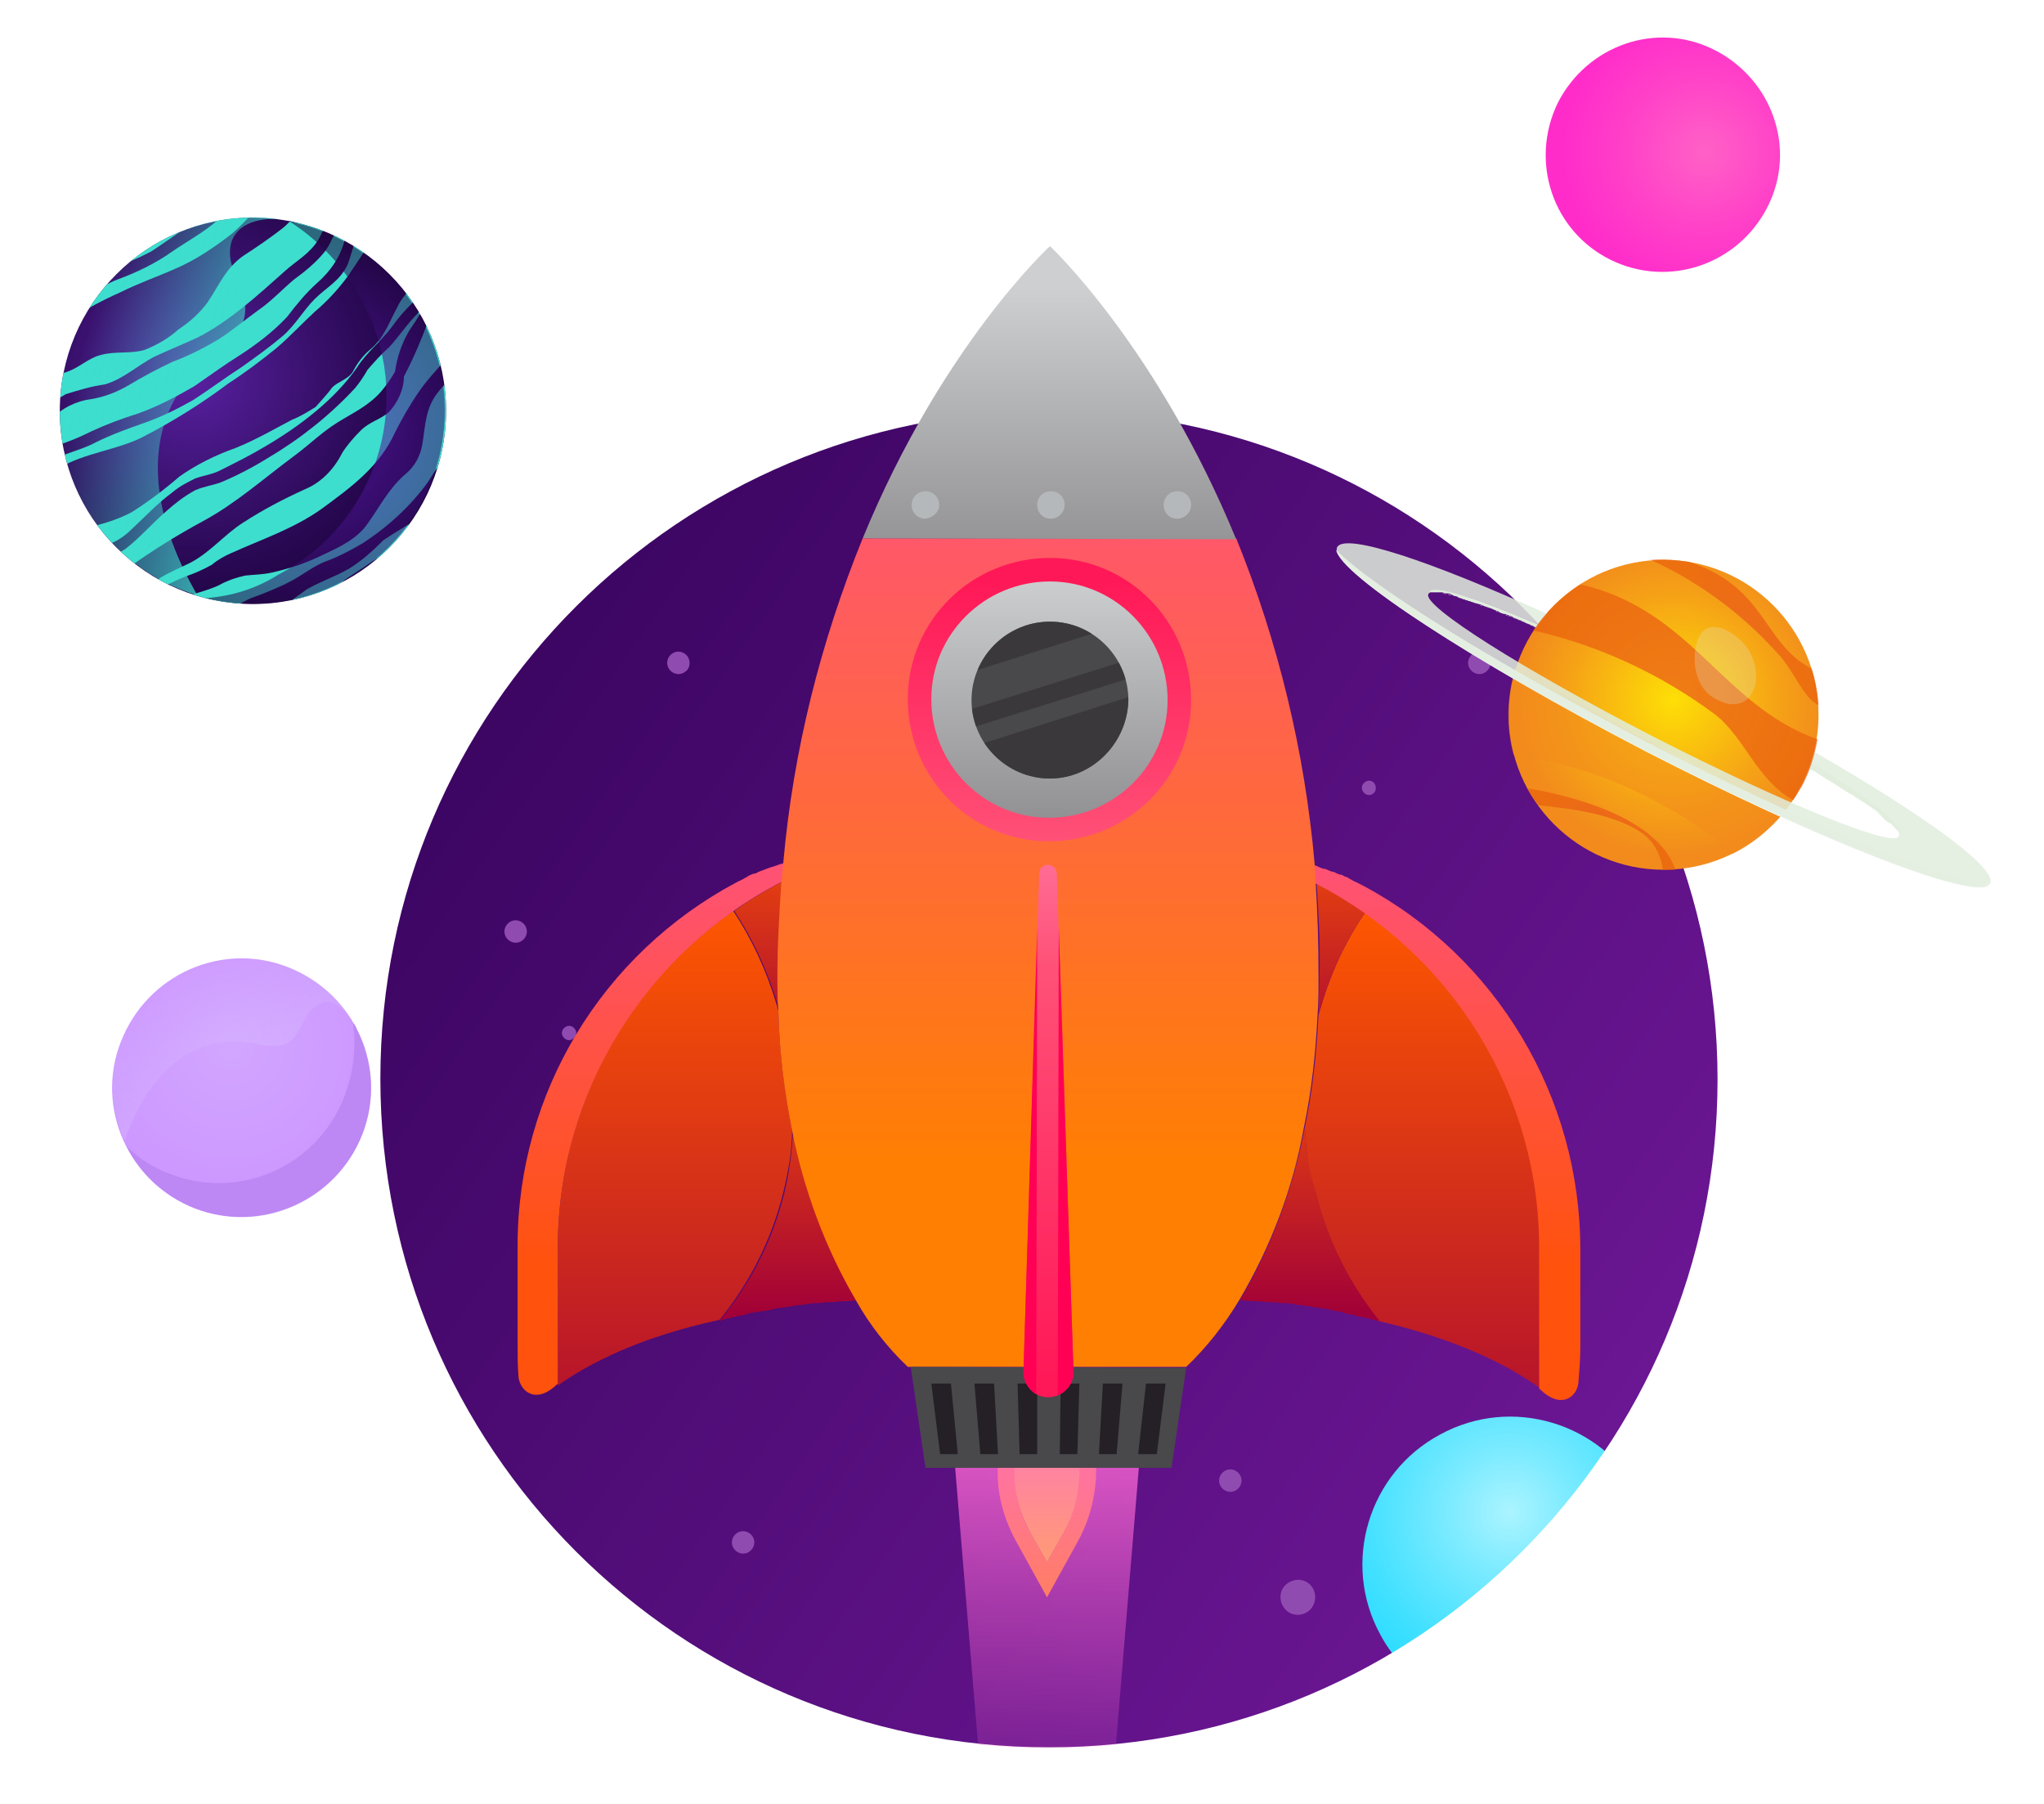 <?xml version="1.0" encoding="utf-8"?>
<!-- Generator: Adobe Illustrator 25.3.1, SVG Export Plug-In . SVG Version: 6.00 Build 0)  -->
<svg version="1.1" id="Layer_1" xmlns="http://www.w3.org/2000/svg" xmlns:xlink="http://www.w3.org/1999/xlink" x="0px" y="0px"
	 viewBox="0 0 208.5 184" style="enable-background:new 0 0 208.5 184;" xml:space="preserve">
<rect x="0" y="0" width="208.5" height="184" fill="#808080" stroke="none"/>
<style type="text/css">
	.st0{fill:url(#SVGID_1_);}
	.st1{fill:#904BB0;}
	.st2{fill:url(#SVGID_2_);}
	.st3{fill:#FFFFFF;}
	.st4{clip-path:url(#SVGID_4_);}
	.st5{fill:#FF9000;}
	.st6{fill:#FFD500;}
	.st7{fill:url(#SVGID_5_);}
	.st8{fill:url(#SVGID_6_);}
	.st9{fill:url(#SVGID_7_);}
	.st10{fill:url(#SVGID_8_);}
	.st11{fill:url(#SVGID_9_);}
	.st12{fill:url(#SVGID_10_);}
	.st13{fill:url(#SVGID_11_);}
	.st14{fill:url(#SVGID_12_);}
	.st15{fill:url(#SVGID_13_);}
	.st16{fill:url(#SVGID_14_);}
	.st17{fill:url(#SVGID_15_);}
	.st18{fill:#49484B;}
	.st19{fill:#242025;}
	.st20{fill:url(#SVGID_16_);}
	.st21{fill:#FF0054;}
	.st22{fill:url(#SVGID_17_);}
	.st23{fill:url(#SVGID_18_);}
	.st24{opacity:0.8;fill:#AFAFAF;enable-background:new    ;}
	.st25{fill:#B5B8BA;}
	.st26{clip-path:url(#SVGID_20_);}
	.st27{opacity:0.8;fill:#363538;enable-background:new    ;}
	.st28{fill:url(#SVGID_21_);}
	.st29{opacity:0.55;fill:url(#SVGID_22_);enable-background:new    ;}
	.st30{fill:#F9FBF9;}
	.st31{fill:none;}
	.st32{opacity:0.85;fill:#E1EDDD;enable-background:new    ;}
	.st33{fill:#E1EDDD;}
	.st34{opacity:0.7;}
	.st35{fill:url(#SVGID_23_);}
	.st36{fill:url(#SVGID_24_);}
	.st37{fill:url(#SVGID_25_);}
	.st38{opacity:0.25;fill:#E1EDDD;enable-background:new    ;}
	.st39{fill:url(#SVGID_26_);}
	.st40{clip-path:url(#SVGID_28_);}
	.st41{fill:url(#SVGID_29_);}
	.st42{fill:url(#SVGID_30_);}
	.st43{fill:url(#SVGID_31_);}
	.st44{fill:url(#SVGID_32_);}
	.st45{fill:url(#SVGID_33_);}
	.st46{fill:url(#SVGID_34_);}
	.st47{fill:url(#SVGID_35_);}
	.st48{fill:url(#SVGID_36_);}
	.st49{fill:url(#SVGID_37_);}
	.st50{fill:url(#SVGID_38_);}
	.st51{fill:url(#SVGID_39_);}
	.st52{opacity:0.55;fill:url(#SVGID_40_);enable-background:new    ;}
	.st53{fill:url(#SVGID_41_);}
	.st54{opacity:0.2;fill:url(#SVGID_42_);enable-background:new    ;}
	.st55{opacity:0.55;fill:#B07AEB;enable-background:new    ;}
	.st56{fill:url(#SVGID_43_);}
</style>
<g>
	<g id="BACKGROUND">
		
			<linearGradient id="SVGID_1_" gradientUnits="userSpaceOnUse" x1="224.078" y1="52.708" x2="22.673" y2="193.633" gradientTransform="matrix(1 0 0 -1 0 226)">
			<stop  offset="0.228" style="stop-color:#6E1796"/>
			<stop  offset="1" style="stop-color:#2D0053"/>
		</linearGradient>
		<rect x="6.1" y="3.9" class="st0" width="201" height="174.3"/>
		<path class="st1" d="M53.5,94.3c-0.4-0.5-1.1-0.6-1.6-0.2c-0.5,0.4-0.6,1.1-0.2,1.6c0.4,0.5,1.1,0.6,1.6,0.2
			C53.8,95.5,53.9,94.8,53.5,94.3C53.5,94.3,53.5,94.3,53.5,94.3z"/>
		<path class="st1" d="M126.4,150.3c-0.4-0.5-1.1-0.6-1.6-0.2s-0.6,1.1-0.2,1.6c0.4,0.5,1.1,0.6,1.6,0.2
			C126.7,151.5,126.8,150.8,126.4,150.3z"/>
		<path class="st1" d="M151.6,68.5c0.5-0.4,0.6-1.1,0.2-1.6c-0.4-0.5-1.1-0.6-1.6-0.2c-0.5,0.4-0.6,1.1-0.2,1.6c0,0,0,0,0,0
			C150.4,68.8,151.1,68.9,151.6,68.5C151.6,68.5,151.6,68.5,151.6,68.5z"/>
		<path class="st1" d="M70.1,66.9c-0.4-0.5-1.1-0.6-1.6-0.2s-0.6,1.1-0.2,1.6c0.4,0.5,1.1,0.6,1.6,0.2c0,0,0,0,0,0
			C70.4,68.2,70.5,67.4,70.1,66.9C70.1,66.9,70.1,66.9,70.1,66.9z"/>
		<path class="st1" d="M14.4,147.2c-0.2-0.3-0.7-0.4-1-0.1c-0.3,0.2-0.4,0.7-0.1,1c0.2,0.3,0.7,0.4,1,0.1
			C14.6,148,14.6,147.5,14.4,147.2z"/>
		<path class="st1" d="M57.5,105.8c0.2,0.3,0.7,0.4,1,0.1c0.3-0.2,0.4-0.7,0.1-1c-0.2-0.3-0.7-0.4-1-0.1
			C57.3,105,57.2,105.5,57.5,105.8z"/>
		<path class="st1" d="M108.2,110.5c-0.2-0.3-0.7-0.4-1-0.1c-0.3,0.2-0.4,0.7-0.1,1c0.2,0.3,0.7,0.4,1,0.1l0,0
			C108.4,111.3,108.5,110.8,108.2,110.5C108.2,110.5,108.2,110.5,108.2,110.5z"/>
		<path class="st1" d="M140.2,79.9c-0.2-0.3-0.7-0.4-1-0.1c-0.3,0.2-0.4,0.7-0.1,1c0.2,0.3,0.7,0.4,1,0.1
			C140.4,80.7,140.4,80.2,140.2,79.9C140.2,79.9,140.2,79.9,140.2,79.9z"/>
		<path class="st1" d="M180.1,105.5c0.2,0.3,0.7,0.4,1,0.1c0.3-0.2,0.4-0.7,0.1-1c-0.2-0.3-0.7-0.4-1-0.1c0,0,0,0,0,0
			C179.9,104.7,179.9,105.2,180.1,105.5C180.1,105.5,180.1,105.5,180.1,105.5z"/>
		<path class="st1" d="M208.4,96.6c-0.2-0.3-0.7-0.4-1-0.1c-0.3,0.2-0.4,0.7-0.1,1c0.2,0.3,0.7,0.4,1,0.1
			C208.6,97.3,208.6,96.9,208.4,96.6C208.4,96.6,208.4,96.6,208.4,96.6z"/>
		<path class="st1" d="M108.3,119.7c-0.6-0.8-1.9-1-2.7-0.4c-0.8,0.6-1,1.9-0.4,2.7c0.6,0.8,1.9,1,2.7,0.4c0,0,0,0,0,0
			C108.7,121.7,108.9,120.5,108.3,119.7z"/>
		<path class="st1" d="M67.2,15.1c-0.4-0.5-1.1-0.6-1.6-0.2s-0.6,1.1-0.2,1.6c0.4,0.5,1.1,0.6,1.6,0.2
			C67.5,16.3,67.6,15.6,67.2,15.1z"/>
		<path class="st1" d="M133.8,161.8c-0.6-0.8-1.7-0.9-2.5-0.3s-0.9,1.7-0.3,2.5c0.6,0.8,1.7,0.9,2.5,0.3c0,0,0,0,0,0
			C134.2,163.7,134.4,162.6,133.8,161.8C133.8,161.8,133.8,161.8,133.8,161.8z"/>
		<path class="st1" d="M76.7,156.6c-0.4-0.5-1.1-0.6-1.6-0.2c-0.5,0.4-0.6,1.1-0.2,1.6c0.4,0.5,1.1,0.6,1.6,0.2c0,0,0,0,0,0
			C77,157.8,77.1,157.1,76.7,156.6z"/>
	</g>
	<g id="OBJECTS">
		
			<radialGradient id="SVGID_2_" cx="-195.097" cy="493.719" r="18.177" gradientTransform="matrix(0.824 0.567 0.567 -0.824 34.799 671.65)" gradientUnits="userSpaceOnUse">
			<stop  offset="0" style="stop-color:#ABF4FF"/>
			<stop  offset="0.373" style="stop-color:#78EAFF"/>
			<stop  offset="0.793" style="stop-color:#45E1FF"/>
			<stop  offset="1" style="stop-color:#31DDFF"/>
		</radialGradient>
		<path class="st2" d="M146.2,172.4l21.1-20c-3.9-7.3-13.1-10.1-20.4-6.1c-7.3,3.9-10.1,13.1-6.1,20.4c1.1,2.1,2.8,3.9,4.7,5.3
			C145.8,172.1,146,172.2,146.2,172.4z"/>
		<path class="st3" d="M0,0v184h208.5V0H0z M107,178.2c-37.7,0-68.2-30.5-68.2-68.2S69.4,41.9,107,41.9c37.7,0,68.2,30.5,68.2,68.2
			C175.2,147.7,144.7,178.2,107,178.2C107,178.2,107,178.2,107,178.2z"/>
		<g>
			<defs>
				<path id="SVGID_3_" d="M175.2,110.1c0-37.7-30.5-88.5-68.2-88.5s-68.2,50.8-68.2,88.5c0,37.7,30.5,68.2,68.2,68.2
					C144.7,178.2,175.2,147.7,175.2,110.1z"/>
			</defs>
			<clipPath id="SVGID_4_">
				<use xlink:href="#SVGID_3_"  style="overflow:visible;"/>
			</clipPath>
			<g class="st4">
				<path class="st5" d="M106.8,149.3l-5,0c-0.2,2.7,0.5,5.4,1.8,7.8l3.2,5.8l3.2-5.8c1.3-2.4,1.9-5.1,1.8-7.8L106.8,149.3z
					 M108.5,156.3l-1.7,3l-1.7-3c-1.2-2.1-1.7-4.5-1.6-7h6.5C110.2,151.7,109.7,154.1,108.5,156.3z"/>
				<path class="st6" d="M106.8,149.3h-3.3c-0.2,2.4,0.4,4.8,1.6,7l1.7,3l1.7-3c1.2-2.1,1.7-4.5,1.6-7H106.8z"/>
				
					<linearGradient id="SVGID_5_" gradientUnits="userSpaceOnUse" x1="106.803" y1="87.272" x2="106.803" y2="36.42" gradientTransform="matrix(1 0 0 -1 0 226)">
					<stop  offset="2.020000e-03" style="stop-color:#FF69D6"/>
					<stop  offset="0.135" style="stop-color:#FF69D6;stop-opacity:0.843"/>
					<stop  offset="0.456" style="stop-color:#FF69D6;stop-opacity:0.486"/>
					<stop  offset="0.716" style="stop-color:#FF69D6;stop-opacity:0.224"/>
					<stop  offset="0.904" style="stop-color:#FF69D6;stop-opacity:6.197000e-02"/>
					<stop  offset="1" style="stop-color:#FF69D6;stop-opacity:0"/>
				</linearGradient>
				<polygon class="st7" points="106.8,149.3 97.4,149.3 106.8,263 116.2,149.3 				"/>
				
					<linearGradient id="SVGID_6_" gradientUnits="userSpaceOnUse" x1="145.079" y1="66.087" x2="145.079" y2="134.09" gradientTransform="matrix(1 0 0 -1 0 226)">
					<stop  offset="4.487000e-02" style="stop-color:#A10038"/>
					<stop  offset="1" style="stop-color:#FF5800"/>
				</linearGradient>
				<path class="st8" d="M157.1,127.4c0-13.7-6.6-26.5-17.8-34.4c-2,2.9-3.5,6.1-4.5,9.5c-0.1,0.3-0.2,0.7-0.3,1
					c-0.2,3.9-0.6,7.7-1.4,11.5c0.1,2.2,0.4,4.5,0.9,6.7c1.2,4.8,3.4,9.2,6.5,13c8.3,1.9,13.4,4.6,16.5,6.8l0,0L157.1,127.4z"/>
				
					<linearGradient id="SVGID_7_" gradientUnits="userSpaceOnUse" x1="136.731" y1="114.92" x2="136.731" y2="144.668" gradientTransform="matrix(1 0 0 -1 0 226)">
					<stop  offset="4.487000e-02" style="stop-color:#A10038"/>
					<stop  offset="1" style="stop-color:#FF5800"/>
				</linearGradient>
				<path class="st9" d="M134.5,103.5c0.1-0.3,0.2-0.7,0.3-1c1-3.4,2.5-6.6,4.5-9.5c-1.6-1.1-3.3-2.1-5-3c0.2,3.1,0.4,6.3,0.3,9.6
					C134.6,100.9,134.5,102.2,134.5,103.5z"/>
				
					<linearGradient id="SVGID_8_" gradientUnits="userSpaceOnUse" x1="133.505" y1="90.42" x2="133.505" y2="122.644" gradientTransform="matrix(1 0 0 -1 0 226)">
					<stop  offset="4.487000e-02" style="stop-color:#A10038"/>
					<stop  offset="1" style="stop-color:#FF5800"/>
				</linearGradient>
				<path class="st10" d="M133.1,115c-1.2,6.2-3.4,12.2-6.6,17.6c0.4,0,0.9,0.1,1.3,0.1c0.1,0,0.2,0,0.3,0c0.5,0,0.9,0.1,1.4,0.1
					c0.1,0,0.2,0,0.2,0c0.4,0,0.8,0.1,1.2,0.1c0.1,0,0.2,0,0.3,0c0.4,0,0.8,0.1,1.3,0.2c0.1,0,0.2,0,0.3,0c0.4,0.1,0.8,0.1,1.1,0.2
					c0.1,0,0.1,0,0.2,0c0.4,0.1,0.8,0.1,1.2,0.2c0.1,0,0.2,0,0.4,0.1c0.4,0.1,0.7,0.1,1.1,0.2c0.1,0,0.2,0,0.3,0.1
					c0.3,0.1,0.6,0.1,0.9,0.2c0.1,0,0.2,0,0.3,0.1c0.3,0.1,0.7,0.1,1,0.2c0.1,0,0.2,0,0.4,0.1c0.3,0.1,0.5,0.1,0.8,0.2
					c0.1,0,0.2,0,0.3,0.1l0,0h0c-3.1-3.8-5.3-8.2-6.5-13C133.5,119.5,133.2,117.3,133.1,115z"/>
				
					<linearGradient id="SVGID_9_" gradientUnits="userSpaceOnUse" x1="147.642" y1="96.087" x2="147.642" y2="148.968" gradientTransform="matrix(1 0 0 -1 0 226)">
					<stop  offset="1.496000e-02" style="stop-color:#FF520D"/>
					<stop  offset="0.81" style="stop-color:#FF5278"/>
					<stop  offset="1" style="stop-color:#FF6D96"/>
				</linearGradient>
				<path class="st11" d="M161.2,137.5l0-10.1c0-15.5-8.5-29.8-22.2-37.1c-0.1,0-0.1-0.1-0.2-0.1c-0.2-0.1-0.4-0.2-0.6-0.3
					c-0.1,0-0.2-0.1-0.2-0.1c-0.2-0.1-0.4-0.2-0.5-0.3c-0.1,0-0.2-0.1-0.3-0.1c-0.2-0.1-0.3-0.2-0.5-0.2c-0.1,0-0.2-0.1-0.3-0.1
					c-0.2-0.1-0.3-0.2-0.5-0.2c-0.1,0-0.2-0.1-0.3-0.1c-0.2-0.1-0.4-0.2-0.6-0.2c-0.1,0-0.2-0.1-0.3-0.1c-0.2-0.1-0.4-0.2-0.7-0.3
					c0.1,0.6,0.1,1.3,0.2,1.9c14,7.2,22.9,21.6,22.8,37.4l0,14.1l0,0c2.2,2.2,3.8,0.9,4-0.5C161.1,139.8,161.2,138.7,161.2,137.5z"
					/>
				
					<linearGradient id="SVGID_10_" gradientUnits="userSpaceOnUse" x1="68.854" y1="66.087" x2="68.854" y2="134.09" gradientTransform="matrix(1 0 0 -1 0 226)">
					<stop  offset="4.487000e-02" style="stop-color:#A10038"/>
					<stop  offset="1" style="stop-color:#FF5800"/>
				</linearGradient>
				<path class="st12" d="M79.9,121.6c0.5-2.1,0.9-4.2,0.9-6.4c-0.8-4-1.3-8.1-1.4-12.1c-0.1-0.2-0.1-0.5-0.2-0.7
					c-1-3.4-2.5-6.6-4.4-9.5c-11.2,7.8-17.9,20.6-17.9,34.3l0,14.1l0,0c3.1-2.2,8.2-4.9,16.5-6.7l0,0
					C76.5,130.8,78.7,126.4,79.9,121.6z"/>
				
					<linearGradient id="SVGID_11_" gradientUnits="userSpaceOnUse" x1="77.284" y1="114.92" x2="77.284" y2="144.668" gradientTransform="matrix(1 0 0 -1 0 226)">
					<stop  offset="4.487000e-02" style="stop-color:#A10038"/>
					<stop  offset="1" style="stop-color:#FF5800"/>
				</linearGradient>
				<path class="st13" d="M79.3,102.4c0.1,0.2,0.1,0.5,0.2,0.7c0-1.2-0.1-2.4-0.1-3.7c0-3.3,0.1-6.4,0.4-9.5c-1.7,0.9-3.4,1.9-4.9,3
					C76.8,95.8,78.3,99,79.3,102.4z"/>
				
					<linearGradient id="SVGID_12_" gradientUnits="userSpaceOnUse" x1="80.377" y1="90.42" x2="80.377" y2="122.644" gradientTransform="matrix(1 0 0 -1 0 226)">
					<stop  offset="4.487000e-02" style="stop-color:#A10038"/>
					<stop  offset="1" style="stop-color:#FF5800"/>
				</linearGradient>
				<path class="st14" d="M80.9,115.3c-0.1,2.1-0.4,4.3-0.9,6.4c-1.2,4.8-3.4,9.2-6.6,13l0,0c0.1,0,0.2,0,0.3-0.1
					c0.3-0.1,0.5-0.1,0.8-0.2c0.1,0,0.2,0,0.4-0.1c0.3-0.1,0.7-0.1,1-0.2c0.1,0,0.2,0,0.3-0.1c0.3-0.1,0.6-0.1,0.9-0.2
					c0.1,0,0.2,0,0.3,0c0.4-0.1,0.7-0.1,1.1-0.2c0.1,0,0.2,0,0.4-0.1c0.4-0.1,0.8-0.1,1.2-0.2c0.1,0,0.1,0,0.2,0
					c0.4-0.1,0.7-0.1,1.1-0.2c0.1,0,0.2,0,0.3,0c0.4-0.1,0.8-0.1,1.3-0.2c0.1,0,0.2,0,0.3,0c0.4,0,0.8-0.1,1.2-0.1
					c0.1,0,0.2,0,0.2,0c0.4,0,0.9-0.1,1.4-0.1c0.1,0,0.2,0,0.3,0c0.4,0,0.8-0.1,1.2-0.1l0,0C84.2,127.2,82,121.4,80.9,115.3z"/>
				
					<linearGradient id="SVGID_13_" gradientUnits="userSpaceOnUse" x1="66.307" y1="96.087" x2="66.307" y2="148.968" gradientTransform="matrix(1 0 0 -1 0 226)">
					<stop  offset="1.496000e-02" style="stop-color:#FF520D"/>
					<stop  offset="0.81" style="stop-color:#FF5278"/>
					<stop  offset="1" style="stop-color:#FF6D96"/>
				</linearGradient>
				<path class="st15" d="M56.9,127.2c0-15.7,8.9-30.1,22.9-37.3c0-0.6,0.1-1.3,0.2-1.9c-0.2,0.1-0.4,0.1-0.6,0.2
					c-0.1,0-0.2,0.1-0.3,0.1c-0.2,0.1-0.4,0.1-0.6,0.2c-0.1,0-0.2,0.1-0.3,0.1c-0.2,0.1-0.3,0.1-0.5,0.2c-0.1,0-0.2,0.1-0.3,0.1
					c-0.2,0.1-0.3,0.2-0.5,0.2c-0.1,0-0.2,0.1-0.3,0.1c-0.2,0.1-0.4,0.2-0.5,0.3c-0.1,0-0.2,0.1-0.2,0.1c-0.2,0.1-0.4,0.2-0.6,0.3
					c-0.1,0-0.1,0.1-0.2,0.1c-13.7,7.3-22.3,21.5-22.3,37l0,10.1c0,1.1,0,2.3,0.1,3.4c0.2,1.4,1.8,2.8,4,0.6l0,0L56.9,127.2z"/>
				
					<linearGradient id="SVGID_14_" gradientUnits="userSpaceOnUse" x1="106.976" y1="105.753" x2="106.976" y2="198.422" gradientTransform="matrix(1 0 0 -1 0 226)">
					<stop  offset="1.496000e-02" style="stop-color:#FF7F02"/>
					<stop  offset="0.81" style="stop-color:#FF5278"/>
					<stop  offset="1" style="stop-color:#FF6D96"/>
				</linearGradient>
				<path class="st16" d="M134.1,88.1L134.1,88.1c-1-11.4-3.7-22.6-8-33.2H88c-4.3,10.6-7.1,21.7-8.1,33.1l0,0.1
					c-0.1,0.6-0.1,1.3-0.2,1.9c-0.2,3.1-0.4,6.2-0.4,9.5c0,1.3,0,2.5,0.1,3.7c0.1,4.1,0.6,8.1,1.4,12.1c1.2,6.1,3.4,12,6.5,17.3l0,0
					c1.4,2.5,3.2,4.8,5.3,6.8l28.4,0c2.1-2,3.9-4.3,5.4-6.8l0,0c3.2-5.4,5.5-11.4,6.6-17.6c0.8-3.8,1.2-7.6,1.4-11.5
					c0.1-1.3,0.1-2.6,0.1-4c0-3.3-0.1-6.5-0.3-9.6C134.2,89.3,134.1,88.7,134.1,88.1z"/>
				
					<linearGradient id="SVGID_15_" gradientUnits="userSpaceOnUse" x1="107.053" y1="168.573" x2="107.053" y2="196.686" gradientTransform="matrix(1 0 0 -1 0 226)">
					<stop  offset="0" style="stop-color:#908F91"/>
					<stop  offset="1" style="stop-color:#CDCFD1"/>
				</linearGradient>
				<path class="st17" d="M126.1,55c-8.1-19.7-19-29.9-19-29.9S96.1,35.2,88,54.9L126.1,55z"/>
				<polygon class="st18" points="119.5,149.7 121,139.5 92.9,139.4 94.4,149.7 				"/>
				<polygon class="st19" points="97.7,148.3 97,141.1 95,141.1 95.9,148.3 				"/>
				<polygon class="st19" points="101.8,148.3 101.4,141.1 99.4,141.1 100,148.3 				"/>
				<polygon class="st19" points="105.8,148.3 105.8,141.1 103.8,141.1 104,148.3 				"/>
				<polygon class="st19" points="109.9,148.3 110.1,141.1 108.2,141.1 108.1,148.3 				"/>
				<polygon class="st19" points="113.9,148.3 114.5,141.1 112.5,141.1 112.1,148.3 				"/>
				<polygon class="st19" points="118,148.3 118.9,141.1 116.9,141.1 116.1,148.3 				"/>
				
					<linearGradient id="SVGID_16_" gradientUnits="userSpaceOnUse" x1="106.906" y1="84.253" x2="106.906" y2="138.18" gradientTransform="matrix(1 0 0 -1 0 226)">
					<stop  offset="1.496000e-02" style="stop-color:#FF1857"/>
					<stop  offset="0.81" style="stop-color:#FF5278"/>
					<stop  offset="1" style="stop-color:#FF6D96"/>
				</linearGradient>
				<path class="st20" d="M106.9,88.2c-0.5,0-0.9,0.4-0.9,0.9l-1.6,50.8c0,1.4,1.1,2.6,2.5,2.6c1.4,0,2.6-1.1,2.6-2.5
					c0,0,0-0.1,0-0.1l-1.7-50.8C107.8,88.6,107.4,88.2,106.9,88.2L106.9,88.2z"/>
				<path class="st21" d="M105.8,94.6l-1.4,45.3c0,1,0.5,1.8,1.3,2.3L105.8,94.6z"/>
				<path class="st21" d="M108,94.5l-0.1,47.8c1-0.4,1.6-1.4,1.6-2.4L108,94.5L108,94.5z"/>
				
					<linearGradient id="SVGID_17_" gradientUnits="userSpaceOnUse" x1="107.025" y1="167.253" x2="107.025" y2="132.88" gradientTransform="matrix(1 0 0 -1 0 226)">
					<stop  offset="1.496000e-02" style="stop-color:#FF1857"/>
					<stop  offset="0.81" style="stop-color:#FF5278"/>
					<stop  offset="1" style="stop-color:#FF6D96"/>
				</linearGradient>
				<path class="st22" d="M121.5,71.4c0-8-6.4-14.5-14.4-14.5c-8,0-14.5,6.4-14.5,14.4c0,8,6.4,14.5,14.4,14.5l0,0
					C115,85.8,121.5,79.4,121.5,71.4C121.5,71.4,121.5,71.4,121.5,71.4z"/>
				
					<linearGradient id="SVGID_18_" gradientUnits="userSpaceOnUse" x1="107.025" y1="141.844" x2="107.025" y2="167.511" gradientTransform="matrix(1 0 0 -1 0 226)">
					<stop  offset="0" style="stop-color:#908F91"/>
					<stop  offset="1" style="stop-color:#CDCFD1"/>
				</linearGradient>
				<path class="st23" d="M119.1,71.4c0-6.7-5.4-12.1-12-12.1c-6.7,0-12.1,5.4-12.1,12c0,6.7,5.4,12.1,12,12.1l0,0
					C113.7,83.4,119.1,78,119.1,71.4z"/>
				<path class="st18" d="M115.1,71.4c0-4.4-3.6-8-8-8c-4.4,0-8,3.6-8,8s3.6,8,8,8l0,0C111.4,79.4,115,75.8,115.1,71.4
					C115.1,71.4,115.1,71.4,115.1,71.4z"/>
				<path class="st24" d="M111.8,64.5c0.3,0.2,0.5,0.4,0.7,0.6C112.3,64.9,112,64.7,111.8,64.5z"/>
				<path class="st24" d="M113.2,65.7c-0.2-0.2-0.4-0.4-0.5-0.5C112.8,65.4,113,65.5,113.2,65.7z"/>
				<path class="st24" d="M113.3,65.9c0.2,0.2,0.4,0.5,0.5,0.7C113.7,66.3,113.5,66.1,113.3,65.9z"/>
				<path class="st24" d="M98.7,71.3c0,0.4,0,0.7,0.1,1.1C98.7,72.1,98.7,71.7,98.7,71.3z"/>
				<path class="st24" d="M115.3,70.1c0-0.3-0.1-0.6-0.2-0.9C115.2,69.5,115.2,69.8,115.3,70.1z"/>
				<path class="st24" d="M98.8,69.8c0-0.2,0.1-0.4,0.1-0.6C98.9,69.4,98.9,69.6,98.8,69.8z"/>
				<path class="st24" d="M99,69.1c0.1-0.2,0.1-0.4,0.2-0.7C99.1,68.7,99.1,68.9,99,69.1z"/>
				<path class="st24" d="M98.7,70.6c0-0.2,0-0.3,0.1-0.5C98.8,70.2,98.7,70.4,98.7,70.6z"/>
				<path class="st25" d="M95.8,51.5c0-0.8-0.6-1.4-1.4-1.4c-0.8,0-1.4,0.6-1.4,1.4c0,0.8,0.6,1.4,1.4,1.4l0,0
					C95.2,52.8,95.8,52.2,95.8,51.5C95.8,51.5,95.8,51.5,95.8,51.5z"/>
				<path class="st25" d="M108.6,51.5c0-0.8-0.6-1.4-1.4-1.4c-0.8,0-1.4,0.6-1.4,1.4c0,0.8,0.6,1.4,1.4,1.4l0,0
					C108,52.9,108.6,52.2,108.6,51.5C108.6,51.5,108.6,51.5,108.6,51.5z"/>
				<path class="st25" d="M121.5,51.5c0-0.8-0.6-1.4-1.4-1.4c-0.8,0-1.4,0.6-1.4,1.4c0,0.8,0.6,1.4,1.4,1.4l0,0
					C120.8,52.9,121.5,52.3,121.5,51.5C121.5,51.5,121.5,51.5,121.5,51.5z"/>
				<g>
					<defs>
						<path id="SVGID_19_" d="M115.1,71.4c0-4.4-3.6-8-8-8c-4.4,0-8,3.6-8,8s3.6,8,8,8l0,0C111.4,79.4,115,75.8,115.1,71.4
							C115.1,71.4,115.1,71.4,115.1,71.4z"/>
					</defs>
					<clipPath id="SVGID_20_">
						<use xlink:href="#SVGID_19_"  style="overflow:visible;"/>
					</clipPath>
					<g class="st26">
						<path class="st27" d="M111.8,64.5c-3.8-2.6-9-1.7-11.6,2.1c-0.4,0.6-0.7,1.2-1,1.9L111.8,64.5z"/>
						<path class="st27" d="M98.8,72.4c0.1,0.9,0.4,1.8,0.8,2.6c-0.1-0.3-0.3-0.6-0.4-0.8l15.9-5c-0.2-0.9-0.6-1.8-1.2-2.6
							c0.2,0.3,0.4,0.6,0.5,0.9L98.8,72.4z"/>
						<path class="st27" d="M115.3,70.1c0,0.3,0.1,0.6,0.1,0.9L100,75.9c-0.2-0.3-0.3-0.5-0.4-0.8c2,4.1,7,5.8,11.1,3.8
							C114,77.3,115.8,73.7,115.3,70.1z"/>
					</g>
				</g>
			</g>
		</g>
		
			<radialGradient id="SVGID_21_" cx="170.657" cy="154.59" r="15.841" gradientTransform="matrix(1 0 0 -1 -6.820543e-04 226.001)" gradientUnits="userSpaceOnUse">
			<stop  offset="0" style="stop-color:#FEDF06"/>
			<stop  offset="0.131" style="stop-color:#FCD309"/>
			<stop  offset="0.714" style="stop-color:#F59F17"/>
			<stop  offset="1" style="stop-color:#F28B1C"/>
		</radialGradient>
		<circle class="st28" cx="169.7" cy="72.9" r="15.8"/>
		
			<radialGradient id="SVGID_22_" cx="170.038" cy="150.326" r="12.045" gradientTransform="matrix(1 0 0 -1 0 226)" gradientUnits="userSpaceOnUse">
			<stop  offset="5.847000e-02" style="stop-color:#F28B1C"/>
			<stop  offset="1" style="stop-color:#F28B1C"/>
		</radialGradient>
		<path class="st29" d="M170,76.6c-1.3-0.8-14.5-7.9-15.4-8.5c-0.9,2.9-1,6-0.2,8.9c5.1,0.7,10.1,2.3,14.6,4.8
			c2.8,1.4,5.4,3.2,7.7,5.3c2.1-1,3.9-2.6,5.4-4.4C177.9,81.1,173.8,79.1,170,76.6z"/>
		<path class="st30" d="M168.2,75.8c-15.4-8-28-15.8-31.9-19.7c0.4,2.5,14,11.4,31.5,20.5c17.5,9,32.7,15,35,13.8
			C197.3,89.4,183.6,83.7,168.2,75.8z"/>
		<path class="st31" d="M193.7,85.1c0,0,0-0.1,0-0.1c0,0,0-0.1,0-0.1c0,0,0-0.1-0.1-0.1c0,0,0-0.1-0.1-0.1c0,0,0-0.1-0.1-0.1
			c0,0-0.1-0.1-0.1-0.1c0,0-0.1-0.1-0.1-0.1c0,0-0.1-0.1-0.1-0.1c0,0-0.1-0.1-0.1-0.1c0,0-0.1-0.1-0.1-0.1c-0.1,0-0.1-0.1-0.2-0.1
			c-0.1,0-0.1-0.1-0.2-0.1c-0.1-0.1-0.1-0.1-0.2-0.2c-0.1-0.1-0.1-0.1-0.2-0.2c-0.1-0.1-0.1-0.1-0.2-0.2c-0.1-0.1-0.1-0.1-0.2-0.2
			c-0.1-0.1-0.2-0.1-0.2-0.2c-0.1-0.1-0.2-0.1-0.2-0.2c-0.1-0.1-0.2-0.1-0.3-0.2c-0.1-0.1-0.2-0.1-0.3-0.2c-0.1-0.1-0.2-0.1-0.3-0.2
			c-0.1-0.1-0.2-0.1-0.3-0.2c-0.1-0.1-0.2-0.1-0.3-0.2c-0.1-0.1-0.2-0.1-0.3-0.2c-0.1-0.1-0.2-0.2-0.3-0.2c-0.1-0.1-0.2-0.1-0.3-0.2
			c-0.1-0.1-0.3-0.2-0.4-0.2c-0.1-0.1-0.2-0.1-0.3-0.2c-0.1-0.1-0.3-0.2-0.5-0.3c-0.1-0.1-0.2-0.1-0.3-0.2c-0.2-0.2-0.5-0.3-0.8-0.5
			c-0.1,0-0.1-0.1-0.2-0.1c-0.2-0.1-0.4-0.2-0.6-0.4c-0.1-0.1-0.2-0.1-0.3-0.2c-0.2-0.1-0.3-0.2-0.5-0.3c-0.1-0.1-0.2-0.1-0.4-0.2
			l-0.1,0c-0.2,0.6-0.5,1.2-0.8,1.8l0,0l-28.2-14.5l0,0c0.3-0.6,0.6-1.1,1-1.7c-0.1,0-0.1-0.1-0.2-0.1c-0.1-0.1-0.3-0.1-0.4-0.2
			c-0.2-0.1-0.3-0.1-0.5-0.2c-0.1-0.1-0.3-0.1-0.4-0.2c-0.2-0.1-0.3-0.1-0.5-0.2c-0.1-0.1-0.2-0.1-0.4-0.2c-0.2-0.1-0.3-0.1-0.5-0.2
			c-0.1,0-0.2-0.1-0.3-0.1c-0.2-0.1-0.4-0.2-0.6-0.2c-0.1,0-0.1,0-0.2-0.1c-0.3-0.1-0.5-0.2-0.7-0.3c-0.1,0-0.2-0.1-0.3-0.1
			c-0.2-0.1-0.3-0.1-0.5-0.2c-0.1,0-0.2-0.1-0.3-0.1c-0.1,0-0.3-0.1-0.4-0.1c-0.1,0-0.2-0.1-0.3-0.1c-0.1,0-0.2-0.1-0.3-0.1
			c-0.1,0-0.2-0.1-0.3-0.1c-0.1,0-0.2-0.1-0.3-0.1c-0.1,0-0.2-0.1-0.3-0.1c-0.1,0-0.2-0.1-0.3-0.1c-0.1,0-0.2-0.1-0.2-0.1
			c-0.1,0-0.2-0.1-0.3-0.1c-0.1,0-0.1,0-0.2-0.1c-0.1,0-0.2,0-0.3-0.1c-0.1,0-0.1,0-0.2,0c-0.1,0-0.3-0.1-0.4-0.1c0,0-0.1,0-0.1,0
			c-0.1,0-0.2,0-0.3,0c0,0-0.1,0-0.1,0c-0.1,0-0.1,0-0.2,0c0,0-0.1,0-0.1,0c-0.1,0-0.1,0-0.2,0l0,0c-0.1,0-0.1,0-0.2,0c0,0,0,0,0,0
			c0,0-0.1,0-0.1,0c0,0,0,0,0,0c0,0-0.1,0-0.1,0.1c-0.6,1.2,9.6,7.7,22.9,14.5c13.2,6.8,24.5,11.4,25.1,10.2
			C193.7,85.2,193.7,85.2,193.7,85.1C193.7,85.1,193.7,85.1,193.7,85.1z"/>
		<path class="st32" d="M153.5,62.6c-0.2-0.1-0.4-0.2-0.6-0.2C153,62.5,153.3,62.5,153.5,62.6z"/>
		<path class="st32" d="M152.7,62.3c-0.3-0.1-0.5-0.2-0.7-0.3C152.2,62.1,152.4,62.2,152.7,62.3z"/>
		<path class="st32" d="M193.7,85.3C193.7,85.2,193.7,85.2,193.7,85.3c0-0.1,0-0.1,0-0.1C193.7,85.2,193.7,85.2,193.7,85.3z"/>
		<path class="st32" d="M146.2,60.4c0.1,0,0.1,0,0.2,0C146.3,60.4,146.3,60.4,146.2,60.4C146.2,60.4,146.2,60.4,146.2,60.4z"/>
		<path class="st32" d="M156.6,64L156.6,64c-0.1,0-0.1-0.1-0.2-0.1C156.5,63.9,156.6,63.9,156.6,64z"/>
		<path class="st32" d="M156,63.7c-0.2-0.1-0.3-0.1-0.5-0.2C155.7,63.6,155.9,63.6,156,63.7z"/>
		<path class="st32" d="M185.1,76.7c-0.1,0.4-0.2,0.9-0.4,1.3c5.9,3.5,9.3,6.2,9,7.2c0,0,0,0.1,0,0.1c-0.6,1.2-11.8-3.4-25.1-10.2
			c-13.2-6.8-23.5-13.3-22.9-14.5c0,0,0-0.1,0.1-0.1l0,0c0.4-0.9,4.6,0.4,11.1,3.2c0.3-0.4,0.6-0.8,0.9-1.1
			c-11.9-5.4-20.6-8.3-21.4-6.8c-1,2,13.1,11.3,31.5,20.8C186.2,86,202,92.1,203,90.1C203.8,88.6,196.4,83.2,185.1,76.7z"/>
		<path class="st32" d="M154.3,63c-0.2-0.1-0.3-0.1-0.5-0.2C154,62.8,154.1,62.9,154.3,63z"/>
		<path class="st32" d="M155.1,63.3c-0.2-0.1-0.3-0.1-0.5-0.2C154.8,63.2,155,63.3,155.1,63.3z"/>
		<path class="st32" d="M150.9,61.6c-0.1,0-0.3-0.1-0.4-0.1C150.7,61.5,150.8,61.6,150.9,61.6z"/>
		<path class="st32" d="M146.6,60.4c-0.1,0-0.1,0-0.2,0C146.5,60.4,146.6,60.4,146.6,60.4z"/>
		<path class="st32" d="M148.5,60.8c-0.1,0-0.2-0.1-0.3-0.1C148.3,60.8,148.4,60.8,148.5,60.8z"/>
		<path class="st32" d="M149,61c-0.1,0-0.2-0.1-0.3-0.1C148.8,60.9,148.9,61,149,61z"/>
		<path class="st32" d="M147.5,60.6c-0.1,0-0.3-0.1-0.4-0.1C147.3,60.5,147.4,60.5,147.5,60.6z"/>
		<path class="st32" d="M151.7,61.9c-0.2-0.1-0.3-0.1-0.5-0.2C151.4,61.8,151.5,61.9,151.7,61.9z"/>
		<path class="st32" d="M148,60.7c-0.1,0-0.2,0-0.3-0.1C147.8,60.6,147.9,60.6,148,60.7z"/>
		<path class="st32" d="M145.9,60.4c0,0-0.1,0-0.1,0C145.9,60.4,145.9,60.4,145.9,60.4z"/>
		<path class="st32" d="M147,60.4c-0.1,0-0.2,0-0.3,0C146.9,60.4,146.9,60.4,147,60.4z"/>
		<path class="st32" d="M146.2,60.4c-0.1,0-0.1,0-0.2,0C146,60.4,146.1,60.4,146.2,60.4z"/>
		<path class="st32" d="M150.2,61.4c-0.1,0-0.2-0.1-0.3-0.1C150,61.3,150.1,61.4,150.2,61.4z"/>
		<path class="st32" d="M149.6,61.2c-0.1,0-0.2-0.1-0.3-0.1C149.4,61.1,149.5,61.1,149.6,61.2z"/>
		<path class="st32" d="M190.9,82.5c0.1,0.1,0.2,0.1,0.3,0.2C191.1,82.6,191,82.5,190.9,82.5z"/>
		<path class="st32" d="M185.8,79.1c0.2,0.1,0.4,0.2,0.6,0.4C186.2,79.4,186,79.3,185.8,79.1z"/>
		<path class="st32" d="M191.9,83.2c0.1,0.1,0.1,0.1,0.2,0.2C192,83.3,192,83.3,191.9,83.2z"/>
		<path class="st32" d="M193.2,84.4c0,0,0.1,0.1,0.1,0.1C193.3,84.5,193.3,84.4,193.2,84.4z"/>
		<path class="st32" d="M192.3,83.5c0.1,0.1,0.1,0.1,0.2,0.2C192.4,83.6,192.4,83.6,192.3,83.5z"/>
		<path class="st32" d="M188.5,80.8c0.1,0.1,0.3,0.2,0.4,0.2C188.7,81,188.6,80.9,188.5,80.8z"/>
		<path class="st32" d="M186.6,79.6c0.3,0.2,0.5,0.3,0.8,0.5C187.2,80,186.9,79.8,186.6,79.6z"/>
		<path class="st32" d="M192.7,83.8c0.1,0,0.1,0.1,0.2,0.1C192.8,83.9,192.7,83.9,192.7,83.8z"/>
		<path class="st32" d="M193,84.1c0,0,0.1,0.1,0.1,0.1C193.1,84.2,193,84.2,193,84.1z"/>
		<path class="st32" d="M187.7,80.3c0.2,0.1,0.3,0.2,0.5,0.3C188,80.5,187.8,80.4,187.7,80.3z"/>
		<path class="st32" d="M191.4,82.9c0.1,0.1,0.2,0.1,0.2,0.2C191.6,83,191.5,82.9,191.4,82.9z"/>
		<path class="st32" d="M190.4,82.1c0.1,0.1,0.2,0.1,0.3,0.2C190.6,82.2,190.5,82.2,190.4,82.1z"/>
		<path class="st32" d="M185,78.6c0.2,0.1,0.3,0.2,0.5,0.3C185.3,78.8,185.2,78.7,185,78.6z"/>
		<path class="st32" d="M189.8,81.7c0.1,0.1,0.2,0.1,0.3,0.2C190,81.8,189.9,81.8,189.8,81.7z"/>
		<path class="st32" d="M193.7,85L193.7,85c0,0,0,0.1,0,0.1C193.7,85.1,193.7,85,193.7,85z"/>
		<path class="st32" d="M184.6,78.4L184.6,78.4L184.6,78.4L184.6,78.4z"/>
		<path class="st32" d="M193.4,84.6c0,0,0.1,0.1,0.1,0.1C193.5,84.7,193.5,84.6,193.4,84.6z"/>
		<path class="st32" d="M189.1,81.2c0.1,0.1,0.2,0.2,0.3,0.2C189.4,81.4,189.3,81.3,189.1,81.2z"/>
		<path class="st32" d="M193.6,84.8c0,0,0,0.1,0.1,0.1C193.6,84.9,193.6,84.8,193.6,84.8z"/>
		<path class="st33" d="M154.6,63.1c-0.1-0.1-0.2-0.1-0.4-0.2C154.4,63,154.5,63.1,154.6,63.1z"/>
		<path class="st33" d="M155.5,63.5c-0.1-0.1-0.3-0.1-0.4-0.2C155.3,63.4,155.4,63.4,155.5,63.5z"/>
		<path class="st33" d="M151.2,61.8c-0.1,0-0.2-0.1-0.3-0.1C151,61.7,151.1,61.7,151.2,61.8z"/>
		<path class="st33" d="M151.9,62c-0.1,0-0.2-0.1-0.3-0.1C151.8,62,151.8,62,151.9,62z"/>
		<path class="st33" d="M152.8,62.4c-0.1,0-0.1,0-0.2-0.1C152.7,62.3,152.8,62.4,152.8,62.4z"/>
		<path class="st33" d="M193.3,84.5c0,0,0.1,0.1,0.1,0.1C193.4,84.6,193.4,84.5,193.3,84.5z"/>
		<path class="st33" d="M156.4,63.9c-0.1-0.1-0.3-0.1-0.4-0.2C156.2,63.8,156.3,63.8,156.4,63.9z"/>
		<path class="st33" d="M150.5,61.5c-0.1,0-0.2-0.1-0.3-0.1C150.3,61.4,150.4,61.5,150.5,61.5z"/>
		<path class="st33" d="M193.5,84.7C193.5,84.7,193.6,84.8,193.5,84.7C193.6,84.8,193.5,84.7,193.5,84.7z"/>
		<path class="st33" d="M193.7,85.1C193.7,85.1,193.7,85.1,193.7,85.1C193.7,85.1,193.7,85.1,193.7,85.1z"/>
		<path class="st33" d="M193.6,84.9C193.6,84.9,193.7,85,193.6,84.9C193.7,85,193.6,84.9,193.6,84.9z"/>
		<path class="st33" d="M153.8,62.8c-0.1,0-0.2-0.1-0.3-0.1C153.6,62.7,153.7,62.7,153.8,62.8z"/>
		<path class="st33" d="M146.5,60.4c0,0-0.1,0-0.1,0C146.4,60.4,146.4,60.4,146.5,60.4z"/>
		<path class="st33" d="M193.1,84.2c0,0,0.1,0.1,0.1,0.1C193.2,84.3,193.1,84.3,193.1,84.2z"/>
		<path class="st33" d="M149.9,61.3c-0.1,0-0.2-0.1-0.3-0.1C149.7,61.2,149.8,61.2,149.9,61.3z"/>
		<path class="st33" d="M146.8,60.4c0,0-0.1,0-0.1,0C146.7,60.4,146.7,60.4,146.8,60.4z"/>
		<path class="st33" d="M146,60.4C146,60.4,145.9,60.4,146,60.4C145.9,60.4,146,60.4,146,60.4z"/>
		<path class="st33" d="M145.8,60.5C145.8,60.5,145.8,60.4,145.8,60.5C145.8,60.4,145.8,60.5,145.8,60.5z"/>
		<path class="st33" d="M149.3,61.1c-0.1,0-0.2-0.1-0.3-0.1C149.1,61,149.2,61,149.3,61.1z"/>
		<path class="st33" d="M147.1,60.5c0,0-0.1,0-0.1,0C147.1,60.5,147.1,60.5,147.1,60.5z"/>
		<path class="st33" d="M148.7,60.9c-0.1,0-0.2-0.1-0.2-0.1C148.6,60.8,148.6,60.9,148.7,60.9z"/>
		<path class="st33" d="M148.2,60.7c-0.1,0-0.1,0-0.2-0.1C148,60.7,148.1,60.7,148.2,60.7z"/>
		<path class="st33" d="M147.7,60.6c-0.1,0-0.1,0-0.2,0C147.6,60.6,147.6,60.6,147.7,60.6z"/>
		<path class="st33" d="M146.2,60.4L146.2,60.4L146.2,60.4z"/>
		<path class="st33" d="M190.1,81.9c0.1,0.1,0.2,0.1,0.3,0.2C190.3,82,190.2,82,190.1,81.9z"/>
		<path class="st33" d="M189.5,81.5c0.1,0.1,0.2,0.1,0.3,0.2C189.7,81.6,189.6,81.5,189.5,81.5z"/>
		<path class="st33" d="M187.4,80.1c0.1,0.1,0.2,0.1,0.3,0.2C187.6,80.2,187.5,80.2,187.4,80.1z"/>
		<path class="st33" d="M188.1,80.6c0.1,0.1,0.2,0.1,0.3,0.2C188.4,80.7,188.3,80.7,188.1,80.6z"/>
		<path class="st33" d="M186.4,79.5c0.1,0,0.1,0.1,0.2,0.1C186.6,79.6,186.5,79.6,186.4,79.5z"/>
		<path class="st33" d="M184.6,78.4c0.1,0.1,0.3,0.2,0.4,0.2C184.9,78.6,184.7,78.5,184.6,78.4z"/>
		<path class="st33" d="M185.5,78.9c0.1,0.1,0.2,0.1,0.3,0.2C185.7,79.1,185.6,79,185.5,78.9z"/>
		<path class="st33" d="M188.8,81c0.1,0.1,0.2,0.1,0.3,0.2C189,81.2,188.9,81.1,188.8,81z"/>
		<path class="st33" d="M192.5,83.7c0.1,0,0.1,0.1,0.2,0.1C192.6,83.8,192.5,83.7,192.5,83.7z"/>
		<path class="st33" d="M190.7,82.3c0.1,0.1,0.2,0.1,0.3,0.2C190.8,82.4,190.8,82.4,190.7,82.3z"/>
		<path class="st33" d="M192.8,84c0.1,0,0.1,0.1,0.1,0.1C192.9,84.1,192.9,84,192.8,84z"/>
		<path class="st33" d="M192.1,83.4c0.1,0.1,0.1,0.1,0.2,0.2C192.2,83.5,192.2,83.4,192.1,83.4z"/>
		<path class="st33" d="M191.7,83c0.1,0.1,0.1,0.1,0.2,0.2C191.8,83.1,191.7,83.1,191.7,83z"/>
		<path class="st33" d="M191.2,82.7c0.1,0.1,0.2,0.1,0.2,0.2C191.4,82.8,191.3,82.7,191.2,82.7z"/>
		<path class="st32" d="M184.6,78.4c0.1,0.1,0.3,0.2,0.4,0.2c0.2,0.1,0.3,0.2,0.5,0.3c0.1,0.1,0.2,0.1,0.3,0.2
			c0.2,0.1,0.4,0.2,0.6,0.4c0.1,0,0.1,0.1,0.2,0.1c0.3,0.2,0.5,0.3,0.8,0.5c0.1,0.1,0.2,0.1,0.3,0.2c0.2,0.1,0.3,0.2,0.5,0.3
			c0.1,0.1,0.2,0.1,0.3,0.2c0.1,0.1,0.3,0.2,0.4,0.2c0.1,0.1,0.2,0.1,0.3,0.2c0.1,0.1,0.2,0.2,0.3,0.2c0.1,0.1,0.2,0.1,0.3,0.2
			c0.1,0.1,0.2,0.1,0.3,0.2c0.1,0.1,0.2,0.1,0.3,0.2c0.1,0.1,0.2,0.1,0.3,0.2c0.1,0.1,0.2,0.1,0.3,0.2c0.1,0.1,0.2,0.1,0.3,0.2
			c0.1,0.1,0.2,0.1,0.2,0.2c0.1,0.1,0.2,0.1,0.2,0.2c0.1,0.1,0.1,0.1,0.2,0.2c0.1,0.1,0.1,0.1,0.2,0.2c0.1,0.1,0.1,0.1,0.2,0.2
			c0.1,0.1,0.1,0.1,0.2,0.2c0.1,0,0.1,0.1,0.2,0.1c0.1,0,0.1,0.1,0.2,0.1c0.1,0,0.1,0.1,0.1,0.1c0,0,0.1,0.1,0.1,0.1
			c0,0,0.1,0.1,0.1,0.1c0,0,0.1,0.1,0.1,0.1c0,0,0.1,0.1,0.1,0.1c0,0,0.1,0.1,0.1,0.1c0,0,0,0.1,0.1,0.1c0,0,0,0.1,0.1,0.1
			c0,0,0,0.1,0,0.1l0,0c0,0,0,0.1,0,0.1c0,0,0,0,0,0c0,0,0,0,0,0c0.3-1-3.1-3.7-9-7.2C184.7,78.1,184.6,78.2,184.6,78.4L184.6,78.4z
			"/>
		<path class="st33" d="M184.6,78.4c0.1,0.1,0.3,0.2,0.4,0.2c0.2,0.1,0.3,0.2,0.5,0.3c0.1,0.1,0.2,0.1,0.3,0.2
			c0.2,0.1,0.4,0.2,0.6,0.4c0.1,0,0.1,0.1,0.2,0.1c0.3,0.2,0.5,0.3,0.8,0.5c0.1,0.1,0.2,0.1,0.3,0.2c0.2,0.1,0.3,0.2,0.5,0.3
			c0.1,0.1,0.2,0.1,0.3,0.2c0.1,0.1,0.3,0.2,0.4,0.2c0.1,0.1,0.2,0.1,0.3,0.2c0.1,0.1,0.2,0.2,0.3,0.2c0.1,0.1,0.2,0.1,0.3,0.2
			c0.1,0.1,0.2,0.1,0.3,0.2c0.1,0.1,0.2,0.1,0.3,0.2c0.1,0.1,0.2,0.1,0.3,0.2c0.1,0.1,0.2,0.1,0.3,0.2c0.1,0.1,0.2,0.1,0.3,0.2
			c0.1,0.1,0.2,0.1,0.2,0.2c0.1,0.1,0.2,0.1,0.2,0.2c0.1,0.1,0.1,0.1,0.2,0.2c0.1,0.1,0.1,0.1,0.2,0.2c0.1,0.1,0.1,0.1,0.2,0.2
			c0.1,0.1,0.1,0.1,0.2,0.2c0.1,0,0.1,0.1,0.2,0.1c0.1,0,0.1,0.1,0.2,0.1c0.1,0,0.1,0.1,0.1,0.1c0,0,0.1,0.1,0.1,0.1
			c0,0,0.1,0.1,0.1,0.1c0,0,0.1,0.1,0.1,0.1c0,0,0.1,0.1,0.1,0.1c0,0,0.1,0.1,0.1,0.1c0,0,0,0.1,0.1,0.1c0,0,0,0.1,0.1,0.1
			c0,0,0,0.1,0,0.1l0,0c0,0,0,0.1,0,0.1c0,0,0,0,0,0c0,0,0,0,0,0c0.3-1-3.1-3.7-9-7.2C184.7,78.1,184.6,78.2,184.6,78.4L184.6,78.4z
			"/>
		<path class="st32" d="M193.7,85.2C193.7,85.2,193.7,85.2,193.7,85.2C193.7,85.2,193.7,85.2,193.7,85.2z"/>
		<path class="st33" d="M193.7,85.2C193.7,85.2,193.7,85.2,193.7,85.2C193.7,85.2,193.7,85.2,193.7,85.2z"/>
		<path class="st32" d="M145.8,60.4c0,0,0.1,0,0.1,0c0,0,0,0,0,0c0.1,0,0.1,0,0.2,0l0,0c0,0,0.1,0,0.1,0c0,0,0.1,0,0.1,0
			c0,0,0.1,0,0.1,0c0.1,0,0.1,0,0.2,0c0,0,0.1,0,0.1,0c0.1,0,0.2,0,0.3,0c0,0,0.1,0,0.1,0c0.1,0,0.3,0.1,0.4,0.1c0.1,0,0.1,0,0.2,0
			c0.1,0,0.2,0,0.3,0.1c0.1,0,0.1,0,0.2,0.1c0.1,0,0.2,0.1,0.3,0.1c0.1,0,0.2,0,0.2,0.1c0.1,0,0.2,0.1,0.3,0.1
			c0.1,0,0.2,0.1,0.3,0.1c0.1,0,0.2,0.1,0.3,0.1c0.1,0,0.2,0.1,0.3,0.1c0.1,0,0.2,0.1,0.3,0.1c0.1,0,0.2,0.1,0.3,0.1
			c0.1,0,0.3,0.1,0.4,0.1c0.1,0,0.2,0.1,0.3,0.1c0.1,0.1,0.3,0.1,0.5,0.2c0.1,0,0.2,0.1,0.3,0.1c0.2,0.1,0.5,0.2,0.7,0.3
			c0.1,0,0.1,0,0.2,0.1c0.2,0.1,0.4,0.2,0.6,0.2c0.1,0,0.2,0.1,0.3,0.1c0.2,0.1,0.3,0.1,0.5,0.2c0.1,0.1,0.2,0.1,0.4,0.2
			c0.2,0.1,0.3,0.1,0.5,0.2c0.1,0.1,0.3,0.1,0.4,0.2c0.2,0.1,0.3,0.1,0.5,0.2c0.1,0.1,0.3,0.1,0.4,0.2c0.1,0,0.1,0.1,0.2,0.1
			c0.1-0.1,0.1-0.2,0.2-0.3C150.4,60.9,146.2,59.6,145.8,60.4L145.8,60.4C145.8,60.5,145.8,60.4,145.8,60.4z"/>
		<path class="st33" d="M145.8,60.4c0,0,0.1,0,0.1,0c0,0,0,0,0,0c0.1,0,0.1,0,0.2,0l0,0c0,0,0.1,0,0.1,0c0,0,0.1,0,0.1,0
			c0,0,0.1,0,0.1,0c0.1,0,0.1,0,0.2,0c0,0,0.1,0,0.1,0c0.1,0,0.2,0,0.3,0c0,0,0.1,0,0.1,0c0.1,0,0.3,0.1,0.4,0.1c0.1,0,0.1,0,0.2,0
			c0.1,0,0.2,0,0.3,0.1c0.1,0,0.1,0,0.2,0.1c0.1,0,0.2,0.1,0.3,0.1c0.1,0,0.2,0,0.2,0.1c0.1,0,0.2,0.1,0.3,0.1
			c0.1,0,0.2,0.1,0.3,0.1c0.1,0,0.2,0.1,0.3,0.1c0.1,0,0.2,0.1,0.3,0.1c0.1,0,0.2,0.1,0.3,0.1c0.1,0,0.2,0.1,0.3,0.1
			c0.1,0,0.3,0.1,0.4,0.1c0.1,0,0.2,0.1,0.3,0.1c0.1,0.1,0.3,0.1,0.5,0.2c0.1,0,0.2,0.1,0.3,0.1c0.2,0.1,0.5,0.2,0.7,0.3
			c0.1,0,0.1,0,0.2,0.1c0.2,0.1,0.4,0.2,0.6,0.2c0.1,0,0.2,0.1,0.3,0.1c0.2,0.1,0.3,0.1,0.5,0.2c0.1,0.1,0.2,0.1,0.4,0.2
			c0.2,0.1,0.3,0.1,0.5,0.2c0.1,0.1,0.3,0.1,0.4,0.2c0.2,0.1,0.3,0.1,0.5,0.2c0.1,0.1,0.3,0.1,0.4,0.2c0.1,0,0.1,0.1,0.2,0.1
			c0.1-0.1,0.1-0.2,0.2-0.3C150.4,60.9,146.2,59.6,145.8,60.4L145.8,60.4C145.8,60.5,145.8,60.4,145.8,60.4z"/>
		<g class="st34">
			
				<radialGradient id="SVGID_23_" cx="176.978" cy="161.523" r="7.987" gradientTransform="matrix(1 0 0 -1 0 226)" gradientUnits="userSpaceOnUse">
				<stop  offset="0" style="stop-color:#E9541C"/>
				<stop  offset="1" style="stop-color:#EA5F0C"/>
			</radialGradient>
			<path class="st35" d="M185.5,71.9L185.5,71.9c-0.1-1.3-0.3-2.5-0.7-3.7c-5-2.6-4.6-8.3-12.5-10.9c-1.3-0.2-2.6-0.3-3.9-0.2
				c4.8,2.2,9.2,5.4,12.8,9.4C183,68.3,183.9,71.2,185.5,71.9z"/>
			
				<radialGradient id="SVGID_24_" cx="170.879" cy="155.439" r="12.852" gradientTransform="matrix(1 0 0 -1 0 226)" gradientUnits="userSpaceOnUse">
				<stop  offset="0" style="stop-color:#E9541C"/>
				<stop  offset="1" style="stop-color:#EA5F0C"/>
			</radialGradient>
			<path class="st36" d="M183.8,80.2c0.8-1.5,1.3-3.1,1.6-4.8c-9.8-3.5-12.8-13.2-24.2-15.8c-1.9,1.2-3.5,2.8-4.8,4.7
				c6.7,1.5,13.1,4.5,18.6,8.6c3,2.4,4.2,6.6,7.9,8.7C183.3,81.1,183.5,80.6,183.8,80.2z"/>
			
				<radialGradient id="SVGID_25_" cx="163.295" cy="141.418" r="6.087" gradientTransform="matrix(1 0 0 -1 0 226)" gradientUnits="userSpaceOnUse">
				<stop  offset="0" style="stop-color:#E9541C"/>
				<stop  offset="1" style="stop-color:#EA5F0C"/>
			</radialGradient>
			<path class="st37" d="M155.8,80.4c0.3,0.6,0.7,1.2,1.1,1.7c0.7,0.2,7,0.4,10.5,2.8c1.2,0.8,2,2.2,2.2,3.7c0,0,0,0.1,0,0.1
				c0.5,0,0.9,0,1.3,0C168.7,82.2,156.2,80.5,155.8,80.4z"/>
		</g>
		<path class="st38" d="M177.2,65c-0.7-0.6-2-1.4-3.1-0.9c-1.6,0.8-1.9,5.4,0.6,7s4.1,0.3,4.4-1.5C179.3,67.8,178.6,66.1,177.2,65z"
			/>
		
			<radialGradient id="SVGID_26_" cx="-221.022" cy="-198.912" r="23.761" gradientTransform="matrix(0.905 -0.424 -0.424 -0.905 135.322 -235.109)" gradientUnits="userSpaceOnUse">
			<stop  offset="0" style="stop-color:#5920A1"/>
			<stop  offset="0.205" style="stop-color:#4C1A8C"/>
			<stop  offset="0.738" style="stop-color:#2C0A58"/>
			<stop  offset="1" style="stop-color:#200444"/>
		</radialGradient>
		<circle class="st39" cx="25.8" cy="41.9" r="19.7"/>
		<g>
			<defs>
				<circle id="SVGID_27_" cx="25.8" cy="41.9" r="19.7"/>
			</defs>
			<clipPath id="SVGID_28_">
				<use xlink:href="#SVGID_27_"  style="overflow:visible;"/>
			</clipPath>
			<g class="st40">
				
					<radialGradient id="SVGID_29_" cx="-216.381" cy="-204.33" r="24.036" gradientTransform="matrix(0.905 -0.424 -0.424 -0.905 135.295 -235.115)" gradientUnits="userSpaceOnUse">
					<stop  offset="0" style="stop-color:#D2F1E7"/>
					<stop  offset="9.879000e-02" style="stop-color:#B3EDE2"/>
					<stop  offset="0.251" style="stop-color:#89E8DB"/>
					<stop  offset="0.399" style="stop-color:#68E3D5"/>
					<stop  offset="0.54" style="stop-color:#50E0D1"/>
					<stop  offset="0.672" style="stop-color:#42DFCF"/>
					<stop  offset="0.784" style="stop-color:#3DDECE"/>
				</radialGradient>
				<path class="st41" d="M10.9,27.6c1.6-0.6,3.1-1.2,4.6-2c1.5-1,2.9-2,4.4-3c0.4-0.3,0.9-0.6,1.3-1c-4.3,0.8-8.2,3.1-11.1,6.4
					C10.4,27.9,10.6,27.8,10.9,27.6z"/>
				
					<radialGradient id="SVGID_30_" cx="26.902" cy="99.731" r="24.036" gradientTransform="matrix(1 0 0 -1 0 226)" gradientUnits="userSpaceOnUse">
					<stop  offset="0" style="stop-color:#D2F1E7"/>
					<stop  offset="9.879000e-02" style="stop-color:#B3EDE2"/>
					<stop  offset="0.251" style="stop-color:#89E8DB"/>
					<stop  offset="0.399" style="stop-color:#68E3D5"/>
					<stop  offset="0.54" style="stop-color:#50E0D1"/>
					<stop  offset="0.672" style="stop-color:#42DFCF"/>
					<stop  offset="0.784" style="stop-color:#3DDECE"/>
				</radialGradient>
				<path class="st42" d="M12.3,29.8c1.8-0.9,3.8-1.6,5.6-2.4c2.1-0.9,4-2.2,5.8-3.6c0.9-0.8,1.7-1.6,2.4-2.5c-1-0.1-1.9,0-2.9,0.1
					c-1.4,1.8-4,3.1-5.7,4.3c-1.7,1.2-3.6,2.1-5.5,2.8c-1.1,0.4-2,1.1-3.1,1.6c-0.2,0.1-0.3,0.1-0.5,0.2C8,31,7.5,31.7,7.1,32.6
					C8.8,31.5,10.5,30.6,12.3,29.8z"/>
				
					<radialGradient id="SVGID_31_" cx="26.902" cy="99.731" r="24.035" gradientTransform="matrix(1 0 0 -1 0 226)" gradientUnits="userSpaceOnUse">
					<stop  offset="0" style="stop-color:#D2F1E7"/>
					<stop  offset="9.879000e-02" style="stop-color:#B3EDE2"/>
					<stop  offset="0.251" style="stop-color:#89E8DB"/>
					<stop  offset="0.399" style="stop-color:#68E3D5"/>
					<stop  offset="0.54" style="stop-color:#50E0D1"/>
					<stop  offset="0.672" style="stop-color:#42DFCF"/>
					<stop  offset="0.784" style="stop-color:#3DDECE"/>
				</radialGradient>
				<path class="st43" d="M28.8,23.3c-1.3,1-2.6,1.9-4,2.8c-1.8,1.3-2.4,2.9-3.6,4.7c-0.8,1.1-1.8,2-3,2.8c-1,0.9-2.2,1.6-3.5,2.1
					c-1.4,0.4-3,0.1-4.4,0.5C9,36.5,8,37.6,6.6,38c-0.4,0.1-0.8,0.2-1.2,0.2c-0.2,1-0.2,2-0.2,3c0.5-0.4,1-0.7,1.5-1
					c1.3-0.4,2.6-0.8,4-1c1.8-0.5,3.3-1.9,5-2.8c1.5-0.7,3-1.3,4.5-2c3.3-1.7,6.1-4.3,8.8-6.7c1.2-1.1,2.6-1.8,3.5-3.3
					c0.3-0.5,0.5-1.1,0.8-1.6c-1-0.4-2-0.8-3.1-1.1C29.8,22.4,29.3,22.9,28.8,23.3z"/>
				
					<radialGradient id="SVGID_32_" cx="26.902" cy="99.731" r="24.035" gradientTransform="matrix(1 0 0 -1 0 226)" gradientUnits="userSpaceOnUse">
					<stop  offset="0" style="stop-color:#D2F1E7"/>
					<stop  offset="9.879000e-02" style="stop-color:#B3EDE2"/>
					<stop  offset="0.251" style="stop-color:#89E8DB"/>
					<stop  offset="0.399" style="stop-color:#68E3D5"/>
					<stop  offset="0.54" style="stop-color:#50E0D1"/>
					<stop  offset="0.672" style="stop-color:#42DFCF"/>
					<stop  offset="0.784" style="stop-color:#3DDECE"/>
				</radialGradient>
				<path class="st44" d="M33.9,24.3c-0.2,0.5-0.5,1-0.8,1.4c-0.9,1.1-2,2-3.1,2.8c-1.2,1-2.3,2.2-3.6,3.1c-1.4,1-2.7,2.1-4.1,3
					c-1.5,0.9-3.1,1.7-4.7,2.3c-1.5,0.7-3,1.5-4.5,2.4c-1.2,0.7-2.5,1.2-3.8,1.4c-1.5,0.2-3,0.9-4.1,2.1c0.1,0.9,0.2,1.8,0.4,2.7
					c1.3-0.4,2.5-0.9,3.7-1.5c1.5-0.7,3.1-1.3,4.7-1.8c2-0.7,3.9-1.7,5.8-2.8c1.6-1.1,3.1-2.2,4.7-3.2c1.7-1.1,3.4-2.4,4.8-3.9
					c0.9-1.2,1.9-2.4,3-3.4c1.4-1.2,2.5-2.8,2.9-4.6c0-0.1,0.1-0.2,0.1-0.4c-0.3-0.2-0.6-0.3-0.9-0.5C34.2,23.7,34.1,24,33.9,24.3z"
					/>
				
					<radialGradient id="SVGID_33_" cx="26.902" cy="99.731" r="24.035" gradientTransform="matrix(1 0 0 -1 0 226)" gradientUnits="userSpaceOnUse">
					<stop  offset="0" style="stop-color:#D2F1E7"/>
					<stop  offset="9.879000e-02" style="stop-color:#B3EDE2"/>
					<stop  offset="0.251" style="stop-color:#89E8DB"/>
					<stop  offset="0.399" style="stop-color:#68E3D5"/>
					<stop  offset="0.54" style="stop-color:#50E0D1"/>
					<stop  offset="0.672" style="stop-color:#42DFCF"/>
					<stop  offset="0.784" style="stop-color:#3DDECE"/>
				</radialGradient>
				<path class="st45" d="M35.4,27.1c-0.8,1.6-2.1,2.2-3.3,3.4c-1.2,1.2-2,2.7-3.3,3.8c-1.3,1.1-2.7,2.1-4.1,3.1
					c-1.7,1.1-3.3,2.3-5,3.4c-1.6,0.9-3.2,1.7-4.9,2.3c-1.7,0.6-3.4,1.2-5,2c-1.3,0.7-2.7,1-4,1.6c0.1,0.3,0.2,0.7,0.3,1
					c2.5-1.5,5.8-1.8,8.4-3.1c3.1-1.6,6-3.4,8.8-5.5c1.7-1.1,3.3-2.3,4.9-3.6c1.4-1.2,2.6-2.5,3.9-3.7c1.3-1.1,2.5-2.4,3.5-3.8
					c0.6-0.9,1.2-1.8,1.8-2.7c-0.4-0.3-0.8-0.5-1.1-0.8C35.9,25.4,35.7,26.5,35.4,27.1z"/>
				
					<radialGradient id="SVGID_34_" cx="26.902" cy="99.732" r="24.035" gradientTransform="matrix(1 0 0 -1 0 226)" gradientUnits="userSpaceOnUse">
					<stop  offset="0" style="stop-color:#D2F1E7"/>
					<stop  offset="9.879000e-02" style="stop-color:#B3EDE2"/>
					<stop  offset="0.251" style="stop-color:#89E8DB"/>
					<stop  offset="0.399" style="stop-color:#68E3D5"/>
					<stop  offset="0.54" style="stop-color:#50E0D1"/>
					<stop  offset="0.672" style="stop-color:#42DFCF"/>
					<stop  offset="0.784" style="stop-color:#3DDECE"/>
				</radialGradient>
				<path class="st46" d="M40.6,31.2c-0.9,1.6-1.4,3.3-2.9,4.5c-0.7,0.6-1.3,1.4-1.7,2.2c-0.5,0.8-1.5,1-2.1,1.6
					c-0.5,0.7-1.1,1.3-1.7,2c-0.8,0.5-1.6,1-2.4,1.3c-1.9,1-3.8,2.1-5.8,2.9c-2,0.7-4,1.7-5.7,2.9c-1.5,1.3-3.1,2.5-4.8,3.6
					c-1.3,0.7-2.8,1.2-4.2,1.5l0,0c0.5,0.6,1,1.3,1.5,1.9c1-0.3,1.9-0.9,2.6-1.6c1.4-1.3,2.7-2.7,4.2-3.8c0.7-0.6,1.5-1,2.3-1.4
					c0.8-0.3,1.7-0.4,2.5-0.8c1.6-0.8,3.2-1.6,4.7-2.5c3.4-2,7-4.7,9.3-8c1-1.6,2.5-2.7,3.6-4.2c0.7-1,1.6-2,2.5-2.8
					c0-0.1-0.1-0.1-0.1-0.2c-0.2-0.3-0.4-0.6-0.6-0.8C41.3,30.1,40.8,30.7,40.6,31.2z"/>
				
					<radialGradient id="SVGID_35_" cx="26.902" cy="99.732" r="24.035" gradientTransform="matrix(1 0 0 -1 0 226)" gradientUnits="userSpaceOnUse">
					<stop  offset="0" style="stop-color:#D2F1E7"/>
					<stop  offset="9.879000e-02" style="stop-color:#B3EDE2"/>
					<stop  offset="0.251" style="stop-color:#89E8DB"/>
					<stop  offset="0.399" style="stop-color:#68E3D5"/>
					<stop  offset="0.54" style="stop-color:#50E0D1"/>
					<stop  offset="0.672" style="stop-color:#42DFCF"/>
					<stop  offset="0.784" style="stop-color:#3DDECE"/>
				</radialGradient>
				<path class="st47" d="M39.7,35.4c-0.8,0.7-1.5,1.5-2.2,2.3c-0.4,0.7-0.8,1.3-1.3,1.9c-2.5,2.7-5.5,5.1-8.7,7
					c-1.6,1-3.3,1.9-5,2.6c-0.8,0.3-1.7,0.4-2.6,0.8c-1.1,0.6-2,1.3-2.9,2.1c-1.4,1.2-2.7,2.7-4.1,3.8c-0.4,0.3-0.8,0.5-1.3,0.7
					c0.5,0.5,1,0.9,1.5,1.3c2.5-1.8,5.1-3.4,7.7-4.8c3.3-1.8,6.1-4.3,9.2-6.6c1.5-1.1,2.8-2.4,4.4-3.4c1.6-1,3.2-1.7,4.5-3.2
					c0.5-0.6,1-1.3,1.4-2c0.2-1.5,0.7-2.9,1.4-4.1c0.3-0.5,1-1.4,1.4-2.3c0,0,0-0.1,0.1-0.1l0,0C41.8,32.6,40.9,34.1,39.7,35.4z"/>
				
					<radialGradient id="SVGID_36_" cx="26.902" cy="99.732" r="24.035" gradientTransform="matrix(1 0 0 -1 0 226)" gradientUnits="userSpaceOnUse">
					<stop  offset="0" style="stop-color:#D2F1E7"/>
					<stop  offset="9.879000e-02" style="stop-color:#B3EDE2"/>
					<stop  offset="0.251" style="stop-color:#89E8DB"/>
					<stop  offset="0.399" style="stop-color:#68E3D5"/>
					<stop  offset="0.54" style="stop-color:#50E0D1"/>
					<stop  offset="0.672" style="stop-color:#42DFCF"/>
					<stop  offset="0.784" style="stop-color:#3DDECE"/>
				</radialGradient>
				<path class="st48" d="M41.2,38.4c0,1.3-0.6,2.6-1.5,3.6c-0.9,0.8-2,1-2.9,1.9c-0.7,0.7-1.4,1.5-1.9,2.3c-0.8,1.6-2.1,3-3.8,3.7
					c-2.2,1-4.3,2.1-6.3,3.4c-1.9,1.2-3.3,3-5.4,4.1c-1,0.5-2,0.9-3,1.5c-0.4,0.3-0.8,0.5-1.3,0.7c0.3,0.2,0.6,0.4,0.9,0.5
					c1-0.4,1.9-0.9,2.9-1.3c0.9-0.3,1.8-0.7,2.7-1.2c0.6-0.5,1.3-0.9,2-1.2c3.1-1.4,6.4-2.5,9.2-4.5c3-2.2,5.9-4.3,7.5-7.8
					c0.7-1.4,1.5-2.8,2.4-4.1c0.8-1.2,1.8-2.2,2.7-3.3c-0.4-1.4-1-2.7-1.7-4C43,34.6,42.2,36.5,41.2,38.4z"/>
				
					<radialGradient id="SVGID_37_" cx="26.902" cy="99.732" r="24.035" gradientTransform="matrix(1 0 0 -1 0 226)" gradientUnits="userSpaceOnUse">
					<stop  offset="0" style="stop-color:#D2F1E7"/>
					<stop  offset="9.879000e-02" style="stop-color:#B3EDE2"/>
					<stop  offset="0.251" style="stop-color:#89E8DB"/>
					<stop  offset="0.399" style="stop-color:#68E3D5"/>
					<stop  offset="0.54" style="stop-color:#50E0D1"/>
					<stop  offset="0.672" style="stop-color:#42DFCF"/>
					<stop  offset="0.784" style="stop-color:#3DDECE"/>
				</radialGradient>
				<path class="st49" d="M44.6,40.1c-1.2,1.6-1.2,3.2-1.5,5.1c-0.2,1.3-0.8,2.4-1.8,3.2c-1.7,1.5-2.5,3.2-3.8,5
					c-1.1,1.6-2.9,2.4-4.6,3.2c-1.6,0.8-3.4,1.4-5.2,1.8c-0.9,0.2-1.8,0.2-2.7,0.3c-0.9,0.2-1.8,0.5-2.7,1c-1.3,0.6-2.8,0.9-4.1,1.4
					c1.6,0.7,3.3,1.2,5,1.5c0.7-0.7,1.5-1.2,2.4-1.6c1.4-0.5,2.9-1.1,4.2-1.8c1.1-0.6,2.1-1.4,3.3-1.9c1.4-0.5,2.7-1.2,3.9-1.9
					c2.6-1.7,4.9-3.8,6.7-6.3c0.7-1.2,1.6-2.4,2.5-3.5c0.3-2.3,0.2-4.6-0.2-6.9C45.4,39.1,45,39.6,44.6,40.1z"/>
				
					<radialGradient id="SVGID_38_" cx="26.902" cy="99.732" r="24.036" gradientTransform="matrix(1 0 0 -1 0 226)" gradientUnits="userSpaceOnUse">
					<stop  offset="0" style="stop-color:#D2F1E7"/>
					<stop  offset="9.879000e-02" style="stop-color:#B3EDE2"/>
					<stop  offset="0.251" style="stop-color:#89E8DB"/>
					<stop  offset="0.399" style="stop-color:#68E3D5"/>
					<stop  offset="0.54" style="stop-color:#50E0D1"/>
					<stop  offset="0.672" style="stop-color:#42DFCF"/>
					<stop  offset="0.784" style="stop-color:#3DDECE"/>
				</radialGradient>
				<path class="st50" d="M42.9,52.8c-1.3,0.7-2.6,1.5-3.8,2.3c-1.1,1.1-2.2,2.1-3.5,2.9c-1.4,0.8-2.9,1.3-4.3,2.1
					C30,61,28.8,62,27.5,62.8c1.5-0.1,2.9-0.3,4.3-0.7c1-0.8,1.9-1.9,2.9-2.6c1-0.8,2.1-1.4,3.2-2.2c1.4-0.9,2.9-1.8,4.5-2.4
					c0.7-0.9,1.3-1.9,1.8-3C43.8,52.2,43.4,52.5,42.9,52.8z"/>
			</g>
		</g>
		
			<linearGradient id="SVGID_39_" gradientUnits="userSpaceOnUse" x1="-231.861" y1="-191.403" x2="-212.219" y2="-208.293" gradientTransform="matrix(0.905 -0.424 -0.424 -0.905 135.295 -235.115)">
			<stop  offset="5.847000e-02" style="stop-color:#3DDECE;stop-opacity:0"/>
			<stop  offset="1" style="stop-color:#3DDECE"/>
		</linearGradient>
		<path class="st51" d="M28.8,22.4C18.1,20.7,8,28.1,6.3,38.8c-1.5,9.7,4.4,19.1,13.8,21.9c0.3,0.1-10.5-15.5,2.2-25
			c5.9-4.4,0.2-7.1,1.3-11C24.4,22.3,27.5,22.2,28.8,22.4z"/>
		
			<radialGradient id="SVGID_40_" cx="-212.197" cy="-209.317" r="20.511" gradientTransform="matrix(0.905 -0.424 -0.424 -0.905 135.295 -235.115)" gradientUnits="userSpaceOnUse">
			<stop  offset="0.342" style="stop-color:#4D1497"/>
			<stop  offset="0.509" style="stop-color:#431183"/>
			<stop  offset="0.851" style="stop-color:#280850"/>
			<stop  offset="0.976" style="stop-color:#1E053B"/>
		</radialGradient>
		<path class="st52" d="M29.4,22.5c3.5,2.2,6.3,5.4,8,9.1c4.8,10,0.8,21.9-9,27C26.2,60,23.7,60.8,21,61
			c10.6,2.6,21.2-3.8,23.8-14.4c2.6-10.6-3.8-21.2-14.4-23.8C30.2,22.7,29.8,22.6,29.4,22.5L29.4,22.5z"/>
		
			<radialGradient id="SVGID_41_" cx="126.897" cy="488.605" r="15.898" gradientTransform="matrix(0.913 0.407 0.407 -0.913 -291.238 501.163)" gradientUnits="userSpaceOnUse">
			<stop  offset="0" style="stop-color:#D2A6FF"/>
			<stop  offset="1" style="stop-color:#CC96FF"/>
		</radialGradient>
		<path class="st53" d="M36.7,116.3c3-6.6,0-14.4-6.7-17.4c-6.6-3-14.4,0-17.4,6.7c-3,6.6,0,14.4,6.7,17.4
			C25.9,125.9,33.7,122.9,36.7,116.3C36.7,116.3,36.7,116.3,36.7,116.3z"/>
		
			<linearGradient id="SVGID_42_" gradientUnits="userSpaceOnUse" x1="119.638" y1="493.643" x2="132.779" y2="482.344" gradientTransform="matrix(0.913 0.407 0.407 -0.913 -291.238 501.163)">
			<stop  offset="5.847000e-02" style="stop-color:#E6F1FF;stop-opacity:0"/>
			<stop  offset="1" style="stop-color:#E6F1FF"/>
		</linearGradient>
		<path class="st54" d="M35.8,103.9c-3.9-6.2-12-8.1-18.1-4.2c-5.6,3.5-7.7,10.5-5,16.6c0.1,0.2,3.3-12.1,13.7-9.8
			c4.9,1.1,3.7-3,6.2-4.1C33.9,101.6,35.3,103.2,35.8,103.9z"/>
		<path class="st55" d="M36,104.3c0.4,2.7,0,5.5-1.1,8.1c-3,6.8-10.7,10-17.6,7.3c-1.7-0.6-3.2-1.6-4.4-2.8
			c3.3,6.5,11.2,9.1,17.7,5.8c6.5-3.3,9.1-11.2,5.8-17.7C36.3,104.7,36.2,104.5,36,104.3z"/>
		
			<radialGradient id="SVGID_43_" cx="-1214.677" cy="1253.229" r="14.379" gradientTransform="matrix(-0.442 0.897 0.897 0.442 -1487.185 551.11)" gradientUnits="userSpaceOnUse">
			<stop  offset="0" style="stop-color:#FF61C6"/>
			<stop  offset="0.573" style="stop-color:#FF40C8"/>
			<stop  offset="1" style="stop-color:#FF2CCA"/>
		</radialGradient>
		<path class="st56" d="M164.3,26.5c5.9,2.9,13,0.5,16-5.4s0.5-13-5.4-16s-13-0.5-16,5.4c0,0,0,0,0,0
			C156,16.5,158.4,23.6,164.3,26.5z"/>
	</g>
</g>
</svg>
